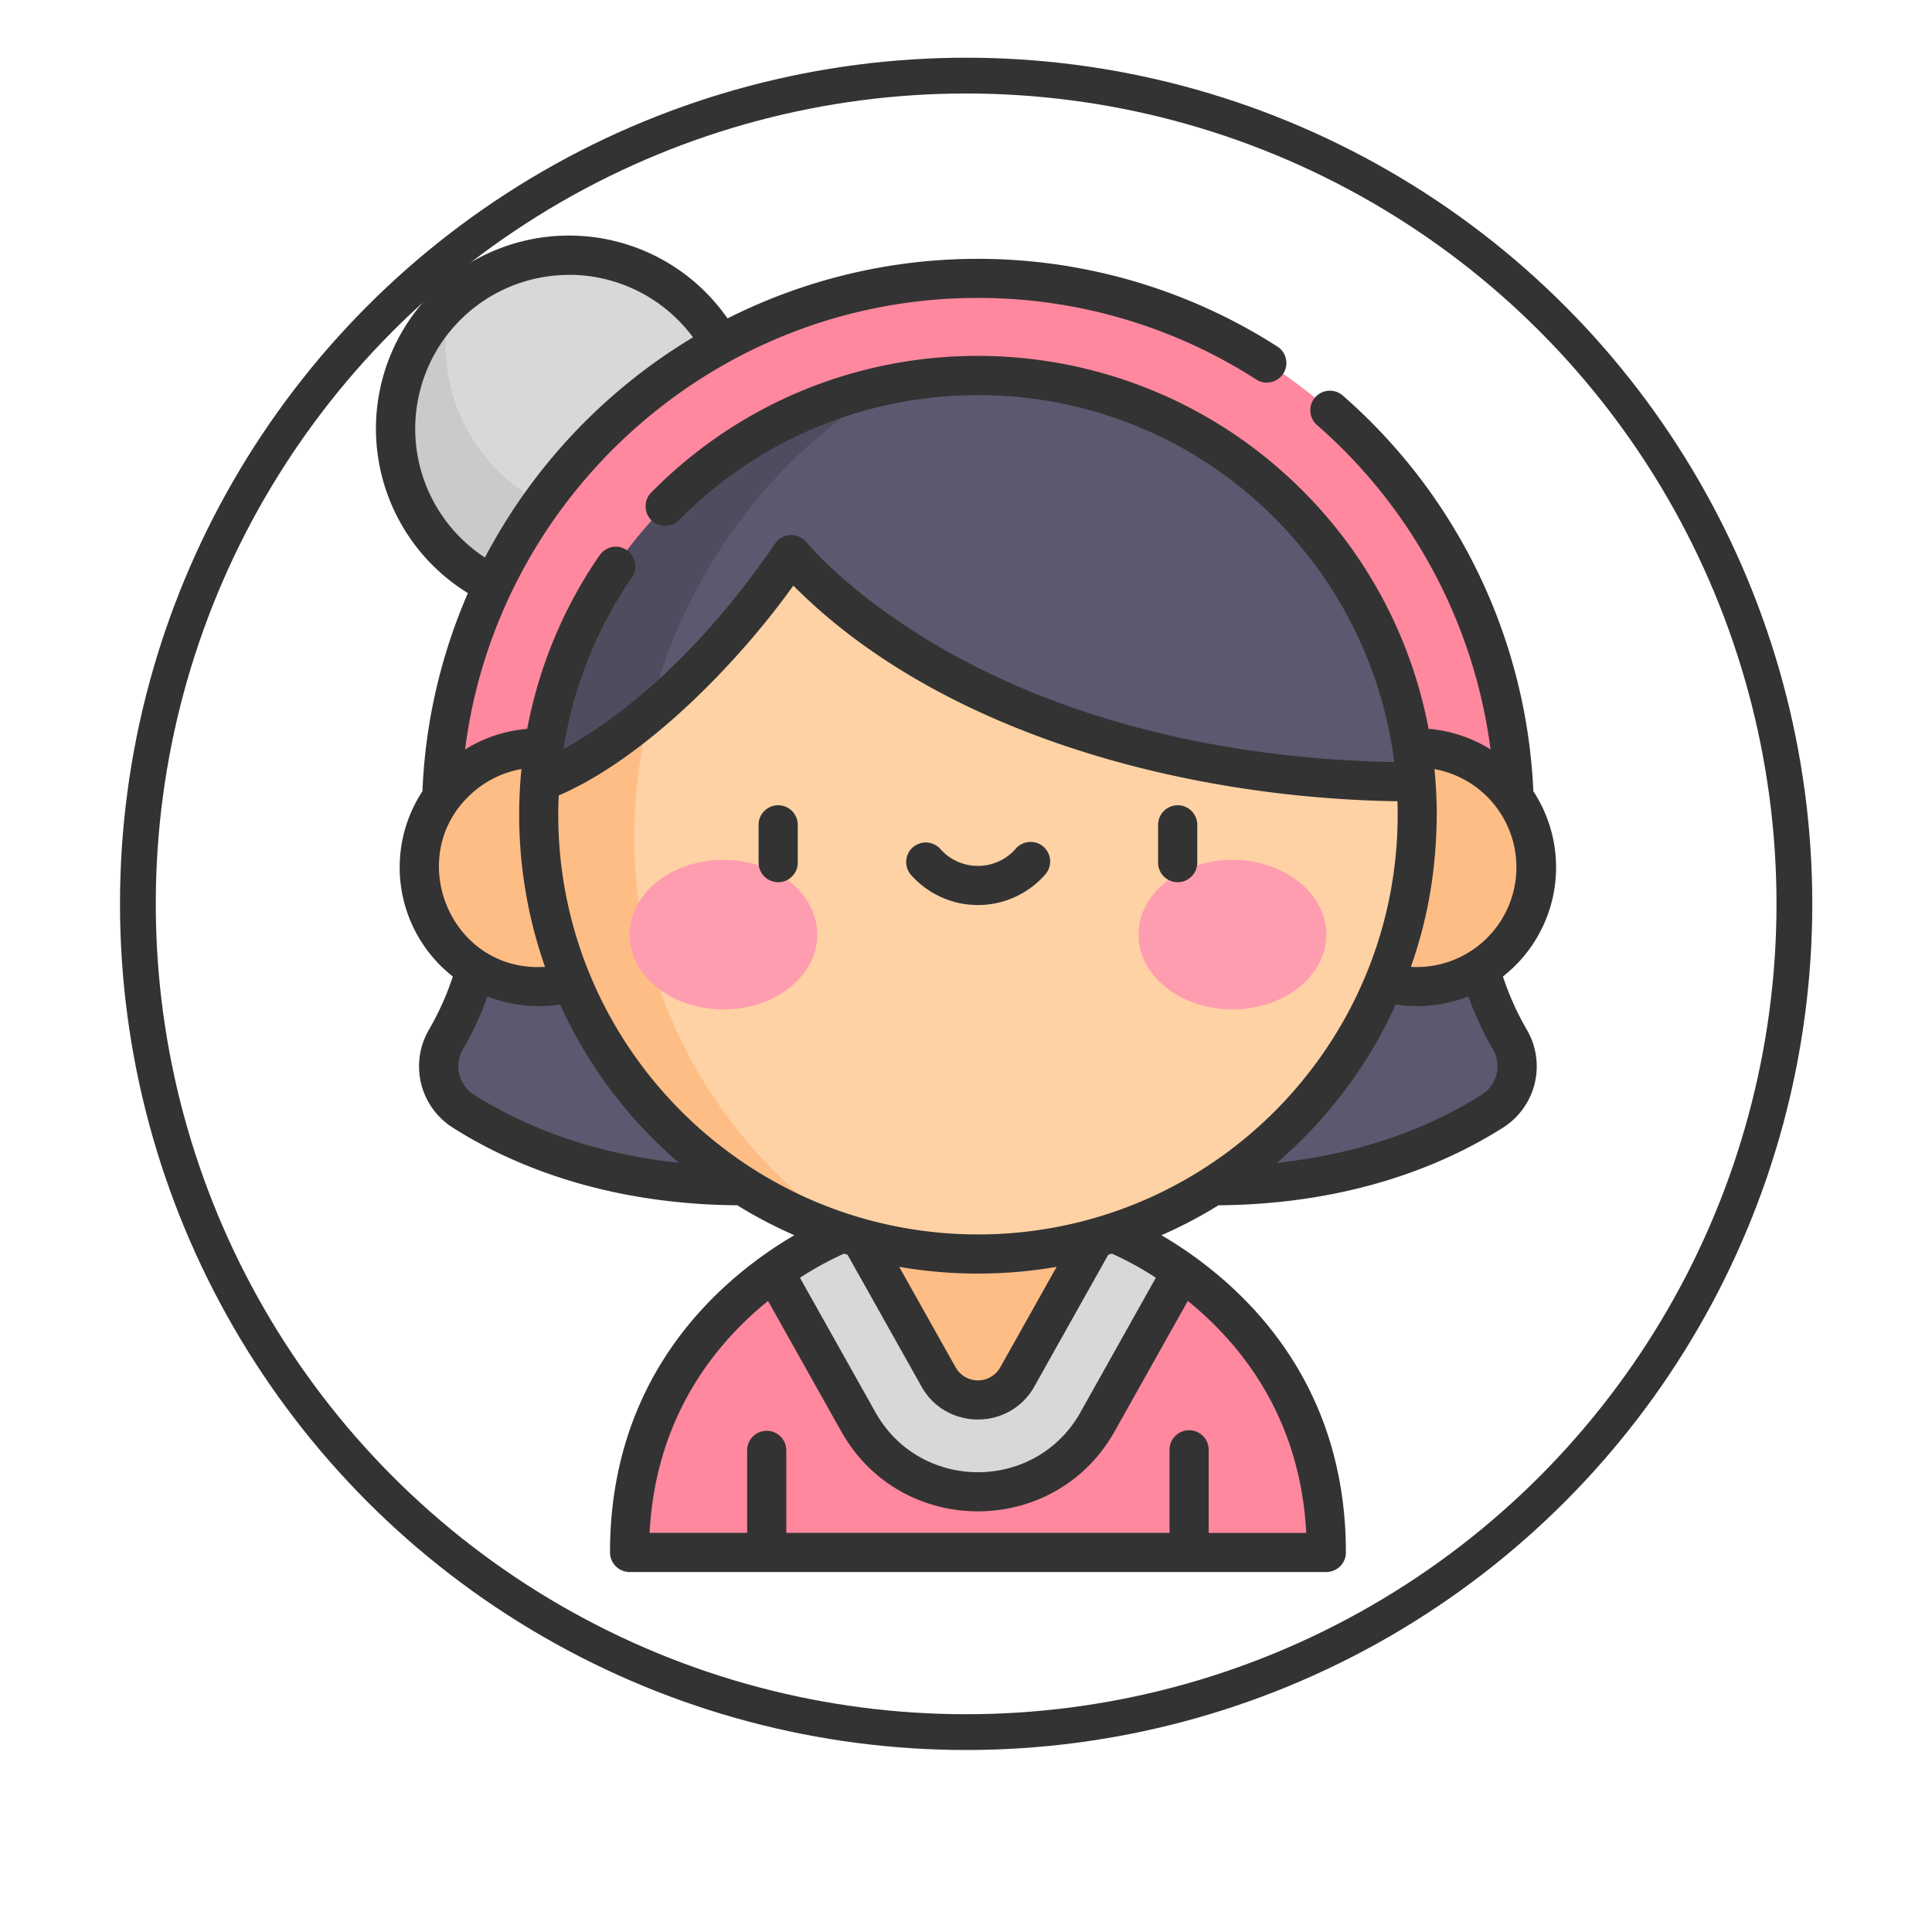 <svg id="Capa_1" data-name="Capa 1" xmlns="http://www.w3.org/2000/svg" viewBox="0 0 1080 1080"><defs><style>.cls-1{fill:#ff889e}.cls-2{fill:#d8d8d8}.cls-3{fill:#ffbd86}.cls-4{fill:#5c586f}.cls-8{fill:#ff9db0}.cls-9{fill:#333}</style></defs><path class="cls-1" d="M660.6 710.88c34.87 25 80.82 73.72 80.82 157H351.9c0-83.23 46-132 80.81-157z"/><path class="cls-2" d="M660.6 710.88l-47.08 83.93a76.66 76.66 0 01-133.72 0l-47.08-83.93c21.32-15.29 38.52-21.71 38.52-21.71h150.85s17.19 6.42 38.51 21.71z"/><path class="cls-3" d="M471.23 674.49l53.39 95.18a25.27 25.27 0 0044.07 0l53.4-95.18z"/><path class="cls-4" d="M844 581.08c-10.73-18.48-23.15-48-22.16-84.51H271.47c1 36.52-11.43 66-22.16 84.51a29.78 29.78 0 009.75 40.08c28 17.76 79.8 41.69 156.11 41.69h263c76.31 0 128.14-23.93 156.11-41.69a29.78 29.78 0 009.72-40.08z"/><circle class="cls-2" cx="318.19" cy="239.66" r="96.97"/><path d="M349.27 292.56a100.28 100.28 0 01-97.59-123.43A97 97 0 10409.45 272.5a99.86 99.86 0 01-60.18 20.06z" fill="#cacac8"/><path class="cls-1" d="M246.77 455.45c0-165.35 134.53-299.88 299.89-299.88s299.89 134.52 299.89 299.88z"/><circle class="cls-3" cx="301.11" cy="484.82" r="66.73"/><circle class="cls-3" cx="792.21" cy="484.82" r="66.73"/><path class="cls-4" d="M301.81 437c9.41-127 115.44-227.11 244.85-227.11S782.1 310 791.51 437l-244.85 75.83z"/><path d="M499.41 214.45C392.27 235.34 310 325.88 301.81 437L355 453.49c5-98.97 60-190.1 144.41-239.04z" fill="#4f4c5f"/><path d="M792.2 455.45C792.2 591.06 682.27 701 546.66 701S301.12 591.06 301.12 455.45c0-6.19.23-12.35.69-18.43 1.29-.19 70.75-25 140.52-127 0 0 101 127 349.18 127 .46 6.08.69 12.24.69 18.43z" fill="#fed2a4"/><path class="cls-3" d="M354.59 468.46A294.69 294.69 0 01363 398.8c-35.13 29.12-60.39 38.11-61.16 38.22q-.69 9.12-.69 18.43c0 110.84 73.44 204.51 174.32 235C402.08 640 354.59 559.34 354.59 468.46z"/><ellipse class="cls-8" cx="404.39" cy="522.46" rx="52.49" ry="41.8"/><ellipse class="cls-8" cx="688.93" cy="522.46" rx="52.49" ry="41.8"/><path class="cls-9" d="M435 493.16a10.94 10.94 0 0010.95-10.94v-21.46a10.95 10.95 0 00-21.89 0v21.46A10.94 10.94 0 00435 493.16zM658.33 493.16a10.94 10.94 0 0010.95-10.94v-21.46a10.95 10.95 0 00-21.89 0v21.46a10.94 10.94 0 0010.94 10.94zM546.66 505.93a50 50 0 0037.69-17.16 10.94 10.94 0 10-16.5-14.38 28.07 28.07 0 01-42.38 0A10.94 10.94 0 00509 488.77a50 50 0 0037.66 17.16z"/><path class="cls-9" d="M261.56 331.54a309.37 309.37 0 00-25.42 110.79 77.49 77.49 0 0017 103.54 156.18 156.18 0 01-13.34 29.71 40.6 40.6 0 0013.35 54.81c30.77 19.54 83.2 42.77 159 43.37a255 255 0 0031.88 16.74c-5.37 3.13-11.38 6.94-17.72 11.49C387.38 729.91 341 781.35 341 867.82a11 11 0 0010.95 10.95h389.47a10.94 10.94 0 0010.94-10.95c0-86.47-46.43-137.91-85.38-165.83-6.34-4.55-12.36-8.36-17.73-11.49a254.41 254.41 0 0031.89-16.74c75.77-.6 128.22-23.83 159-43.37a40.59 40.59 0 0013.35-54.81 156.18 156.18 0 01-13.34-29.71 77.52 77.52 0 0017-103.55A311.84 311.84 0 00750.6 221.1a10.94 10.94 0 10-14.38 16.5 290.26 290.26 0 0197 181.33 77.36 77.36 0 00-34.63-11.51 255.4 255.4 0 00-72.17-134.86c-100.18-98.49-262.25-98.76-362.41 2.79a11 11 0 00.11 15.48 11 11 0 0015.48-.1c92.69-94 244.83-92.91 335.88 1.89A234.09 234.09 0 01779.39 426c-85.85-1.51-174.72-19.73-249-61.37-54.21-30.37-79.24-61.15-79.47-61.44a11 11 0 00-17.6.63c-30.65 44.82-70.65 88.22-118.36 115a233.83 233.83 0 0138.27-96.07 11 11 0 00-2.82-15.22c-4.59-3.15-11.41-2.75-15.61 3.41a253.54 253.54 0 00-39.14 91.76c-.26 1.25-.72 3.49-1 4.74-1 .09-3.53.37-4.67.54a77.12 77.12 0 00-30 11c17.82-141.2 139-252.44 286.65-252.44a287.43 287.43 0 01156 45.85A10.95 10.95 0 00714.49 194a310.45 310.45 0 00-307.8-16 107.92 107.92 0 10-145.13 153.54zM265 442.39a56.12 56.12 0 0126.49-12.49 257.45 257.45 0 0013.18 110.58c-53.81 3.42-80.08-63.71-39.67-98.09zm178.51-115c82.61 83.19 220 118.82 337.67 120.51 3.58 110.79-70.75 207-174.55 234.4a235.1 235.1 0 01-119.83 0C383 654.85 307.18 557.93 312.32 444.68c48.87-21.11 100.5-74.46 131.14-117.3zM604 789.45c-25.08 44.7-89.55 44.72-114.64 0l-42.18-75.17a182.62 182.62 0 0124.61-13.47c.67.21 1.34.4 2 .6L515.08 775c11 19.61 31.72 18.53 31.58 18.49A35.78 35.78 0 00578.24 775l41.29-73.61 2-.6a181.68 181.68 0 0124.6 13.46zm-13.33-81.28l-31.5 56.14a14.32 14.32 0 01-25 0l-31.5-56.14a258.33 258.33 0 0087.98 0zm-325.74-96.25a18.76 18.76 0 01-6.16-25.34A179 179 0 00272.51 557a78.12 78.12 0 0040.59 4.52 255 255 0 0066.45 88.5c-53.09-5.58-90.9-23.02-114.62-38.1zm465.26 245h-54.53v-46.47a10.94 10.94 0 10-21.88 0v46.43H439.54v-46.43a10.95 10.95 0 00-21.89 0v46.43h-54.53c3.35-63.77 35.61-104.82 66.21-129.66l40.92 72.94c33.43 59.57 119.38 59.6 152.82 0L664 727.22c30.6 24.84 62.86 65.89 66.2 129.66zM820.81 557a179 179 0 0013.74 29.54 18.76 18.76 0 01-6.16 25.34c-23.72 15.07-61.53 32.52-114.62 38.14a255.14 255.14 0 0066.45-88.5 77.94 77.94 0 0040.59-4.52zm-32.11-16.51c10.18-28.93 14.24-56.52 14.45-85 0-13.84-1.18-24.41-1.27-25.55a55.77 55.77 0 01-13.18 110.55zM318.19 153.63a86.16 86.16 0 0169.2 34.94 314.21 314.21 0 00-116.31 123.1 86 86 0 0147.11-158z"/><circle cx="540.08" cy="505.26" r="463" fill="none" stroke="#333" stroke-miterlimit="10" stroke-width="20"/></svg>